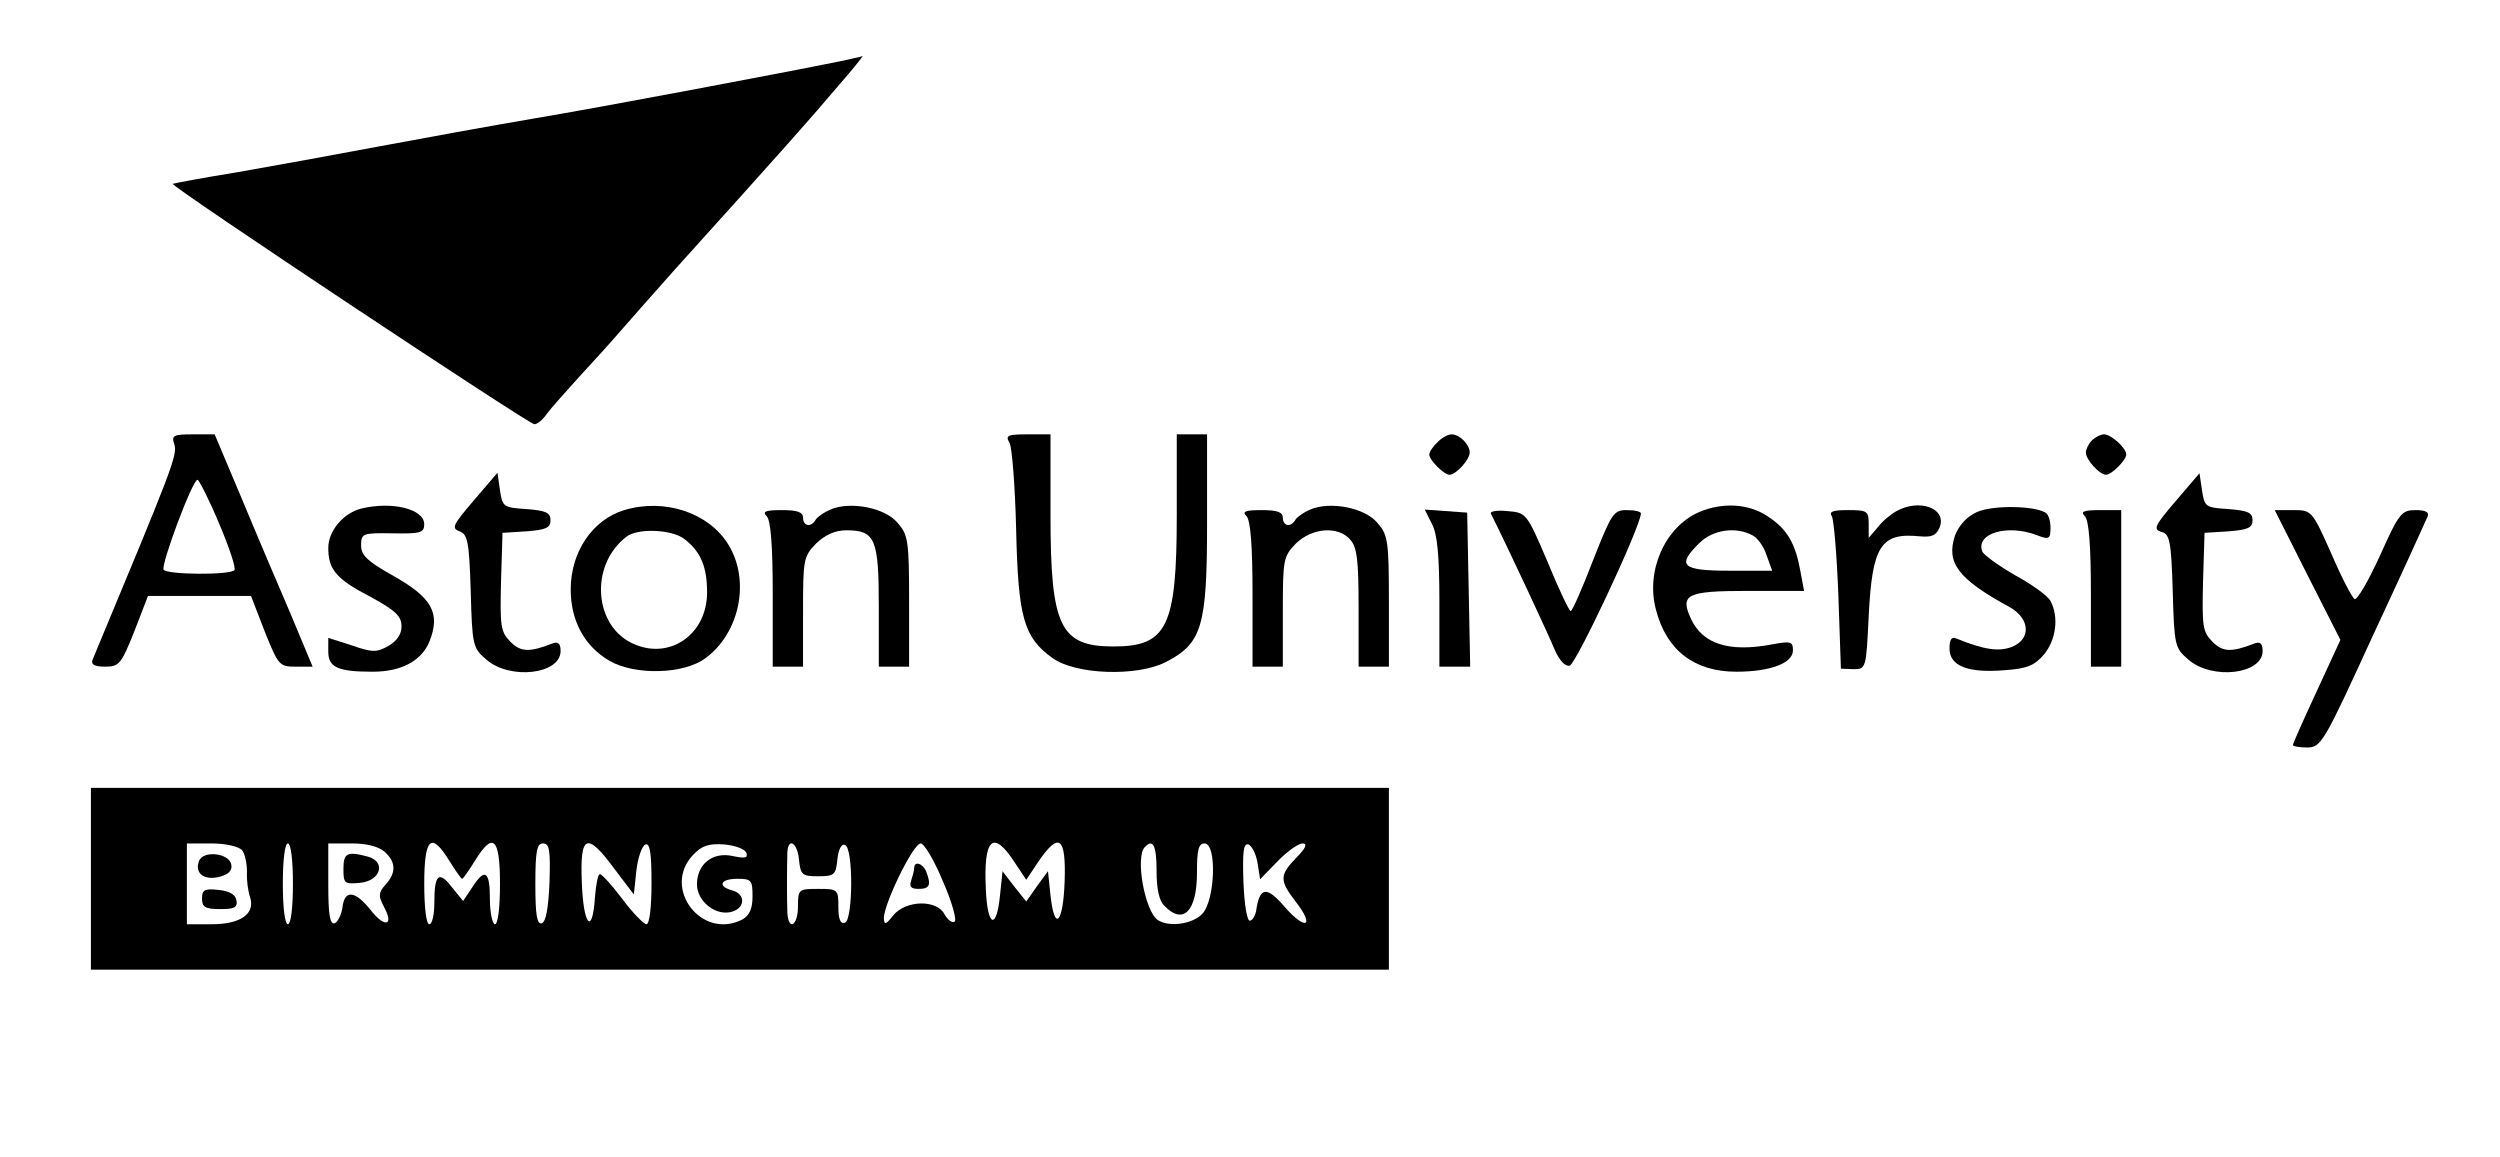 <?xml version="1.0" standalone="no"?>
<!DOCTYPE svg PUBLIC "-//W3C//DTD SVG 20010904//EN"
 "http://www.w3.org/TR/2001/REC-SVG-20010904/DTD/svg10.dtd">
<svg version="1.0" xmlns="http://www.w3.org/2000/svg"
 width="495pt" height="229pt" viewBox="0 0 495 229"
 preserveAspectRatio="xMidYMid meet">

<g transform="translate(0,229) scale(0.1,-0.1)"
fill="#000000" stroke="none">
<path d="M1665 2169 c-113 -23 -478 -92 -610 -114 -82 -14 -220 -39 -305 -55
-85 -16 -211 -39 -280 -51 -68 -11 -126 -22 -128 -23 -4 -5 705 -476 716 -476
6 0 17 9 25 21 8 11 37 43 63 72 27 29 64 70 83 92 19 22 67 76 106 120 214
237 275 306 323 363 30 34 52 62 50 61 -1 -1 -21 -5 -43 -10z"/>
<path d="M345 1411 c7 -22 -3 -46 -162 -428 -3 -9 5 -13 25 -13 28 0 32 5 58
70 l27 70 102 0 102 0 27 -70 c27 -67 29 -70 61 -70 l34 0 -43 103 c-24 56
-68 159 -97 229 l-54 128 -43 0 c-38 0 -43 -2 -37 -19z m89 -158 c20 -47 34
-89 30 -92 -9 -10 -134 -9 -140 1 -6 9 57 178 67 178 3 0 23 -39 43 -87z"/>
<path d="M1999 1413 c5 -10 11 -88 13 -173 4 -173 15 -212 72 -253 46 -33 167
-37 224 -8 72 37 82 70 82 276 l0 175 -30 0 -30 0 0 -160 c0 -221 -19 -260
-125 -260 -106 0 -125 39 -125 260 l0 160 -45 0 c-40 0 -45 -2 -36 -17z"/>
<path d="M2846 1414 c-9 -8 -16 -19 -16 -24 0 -11 29 -40 40 -40 13 0 40 30
40 44 0 16 -20 36 -36 36 -7 0 -20 -7 -28 -16z"/>
<path d="M4142 1418 c-7 -7 -12 -18 -12 -24 0 -14 27 -44 40 -44 11 0 40 29
40 40 0 13 -30 40 -44 40 -6 0 -17 -5 -24 -12z"/>
<path d="M938 1299 c-41 -48 -45 -55 -28 -61 16 -6 19 -21 22 -118 3 -108 4
-113 31 -136 47 -41 147 -29 147 17 0 15 -5 19 -16 15 -46 -18 -63 -17 -83 3
-20 20 -21 31 -19 119 l3 97 48 3 c38 3 47 7 47 22 0 15 -9 19 -47 22 -46 3
-48 4 -53 37 l-5 35 -47 -55z"/>
<path d="M4308 1298 c-42 -49 -45 -56 -29 -61 17 -4 20 -17 23 -117 3 -108 4
-113 31 -136 47 -41 147 -29 147 17 0 15 -5 19 -16 15 -46 -18 -63 -17 -83 3
-20 20 -21 31 -19 119 l3 97 48 3 c38 3 47 7 47 22 0 15 -9 19 -47 22 -46 3
-48 4 -53 37 l-5 34 -47 -55z"/>
<path d="M715 1283 c-35 -9 -65 -44 -65 -78 0 -43 16 -62 86 -98 47 -26 59
-37 59 -57 0 -16 -9 -29 -26 -39 -23 -13 -32 -13 -72 1 l-47 15 0 -27 c0 -31
18 -40 88 -40 56 0 96 21 112 59 23 57 6 88 -75 133 -48 27 -60 39 -60 58 0
24 3 25 63 24 54 -1 62 1 62 18 0 30 -63 46 -125 31z"/>
<path d="M1236 1280 c-63 -19 -106 -83 -106 -157 0 -62 27 -112 76 -141 51
-30 149 -27 191 5 68 50 89 154 45 225 -39 63 -126 92 -206 68z m120 -58 c32
-25 44 -55 44 -105 0 -82 -72 -133 -143 -103 -81 33 -91 156 -17 213 22 18 92
15 116 -5z"/>
<path d="M1644 1281 c-12 -5 -25 -14 -29 -20 -9 -16 -25 -13 -25 4 0 11 -11
15 -42 15 -33 0 -39 -3 -30 -12 8 -8 12 -57 12 -155 l0 -143 30 0 30 0 0 109
c0 104 1 109 26 135 18 17 37 26 60 26 57 0 64 -17 64 -151 l0 -119 30 0 30 0
0 129 c0 121 -2 132 -23 156 -25 30 -94 43 -133 26z"/>
<path d="M2594 1281 c-12 -5 -25 -14 -29 -20 -9 -16 -25 -13 -25 4 0 11 -11
15 -42 15 -33 0 -39 -3 -30 -12 8 -8 12 -57 12 -155 l0 -143 30 0 30 0 0 109
c0 104 1 109 26 135 32 31 83 35 107 8 14 -15 17 -41 17 -135 l0 -117 30 0 30
0 0 129 c0 121 -2 132 -23 156 -25 30 -94 43 -133 26z"/>
<path d="M3364 1276 c-68 -30 -106 -117 -85 -194 21 -80 76 -122 159 -122 67
0 112 17 112 42 0 18 -4 19 -42 12 -85 -16 -137 1 -160 51 -22 48 -9 55 113
55 l111 0 -7 38 c-10 56 -26 84 -64 109 -38 26 -90 29 -137 9z m106 -46 c10
-5 23 -23 28 -40 l11 -30 -85 0 c-94 0 -105 10 -59 55 26 26 72 33 105 15z"/>
<path d="M3755 1278 c-11 -6 -28 -20 -37 -32 l-18 -21 0 28 c0 25 -3 27 -41
27 -30 0 -38 -3 -32 -12 4 -7 10 -78 13 -158 l5 -144 25 -1 c25 0 25 2 30 105
7 140 24 166 102 158 24 -2 32 2 39 19 13 37 -41 56 -86 31z"/>
<path d="M3914 1276 c-20 -9 -35 -26 -43 -46 -18 -54 5 -86 108 -142 41 -23
43 -64 4 -79 -26 -10 -56 -5 -110 17 -9 4 -13 -3 -13 -20 0 -35 37 -49 109
-43 44 3 59 9 78 31 24 29 30 74 13 106 -5 10 -37 33 -70 51 -33 19 -62 40
-65 47 -14 36 50 55 109 32 23 -9 26 -7 26 15 0 13 -4 27 -10 30 -23 14 -106
15 -136 1z"/>
<path d="M2835 1253 c11 -20 15 -63 15 -155 l0 -128 30 0 31 0 -3 153 -3 152
-42 3 -42 3 14 -28z"/>
<path d="M2952 1273 c36 -72 117 -246 127 -271 9 -20 20 -32 29 -30 12 2 139
272 141 301 1 4 -12 7 -28 7 -26 0 -30 -6 -67 -100 -21 -55 -41 -100 -44 -100
-3 0 -24 44 -46 98 -41 96 -42 97 -79 100 -20 2 -35 0 -33 -5z"/>
<path d="M4128 1268 c8 -8 12 -57 12 -155 l0 -143 30 0 30 0 0 155 0 155 -42
0 c-33 0 -39 -3 -30 -12z"/>
<path d="M4569 1151 l65 -128 -47 -102 c-26 -56 -47 -103 -47 -106 0 -3 13 -5
28 -5 28 0 33 9 131 223 57 122 105 228 108 235 3 8 -5 12 -24 12 -28 0 -33
-6 -71 -91 -23 -50 -45 -88 -50 -85 -5 3 -26 43 -46 90 -38 85 -39 86 -75 86
l-37 0 65 -129z"/>
<path d="M180 550 l0 -180 1285 0 1285 0 0 180 0 180 -1285 0 -1285 0 0 -180z
m299 57 c6 -7 10 -27 10 -43 -1 -16 2 -38 6 -50 11 -33 -18 -54 -76 -54 l-49
0 0 80 0 80 49 0 c28 0 53 -6 60 -13z m101 -67 c0 -47 -4 -80 -10 -80 -6 0
-10 33 -10 80 0 47 4 80 10 80 6 0 10 -33 10 -80z m182 63 c22 -20 23 -41 1
-65 -14 -16 -14 -22 -3 -43 21 -38 2 -43 -26 -7 -31 39 -52 41 -56 5 -2 -14
-9 -28 -15 -31 -10 -3 -13 17 -13 77 l0 81 47 0 c29 0 53 -6 65 -17z m128 -18
c12 -19 23 -35 25 -35 2 0 13 16 25 35 36 59 50 47 50 -45 0 -47 -4 -80 -10
-80 -5 0 -10 23 -10 50 0 56 -10 62 -35 23 l-18 -27 -22 27 c-26 34 -35 26
-35 -30 0 -23 -4 -43 -10 -43 -6 0 -10 33 -10 80 0 92 14 104 50 45z m198 -42
c-2 -50 -7 -78 -15 -81 -10 -3 -13 17 -13 77 0 66 3 81 15 81 13 0 15 -13 13
-77z m129 26 l38 -50 5 47 c3 26 11 49 18 52 9 3 12 -17 12 -77 0 -47 -4 -81
-10 -81 -5 0 -27 22 -47 49 -21 28 -41 50 -45 50 -4 1 -8 -20 -10 -46 -5 -76
-23 -56 -26 30 -4 95 10 101 65 26z m261 32 c3 -10 -3 -11 -27 -6 -40 9 -71
-16 -71 -56 0 -34 38 -64 70 -54 26 8 26 35 0 42 -30 8 -24 23 10 23 28 0 30
-3 30 -35 0 -24 -6 -37 -19 -45 -81 -43 -161 61 -99 127 18 19 31 23 62 21 22
-2 41 -9 44 -17z m104 -13 c3 -30 6 -33 38 -33 32 0 35 3 38 33 2 20 8 32 15
29 17 -5 16 -149 0 -154 -9 -3 -13 7 -13 31 0 35 -1 36 -40 36 -39 0 -40 -1
-40 -35 0 -38 -19 -49 -21 -12 -1 23 -1 90 0 120 2 30 20 18 23 -15z m285 -43
c18 -41 28 -77 23 -80 -5 -3 -14 4 -20 15 -15 29 -76 28 -101 -2 -15 -19 -18
-20 -19 -6 0 28 58 148 73 148 7 0 27 -34 44 -75z m141 39 l24 -36 24 36 c41
60 55 49 52 -39 -3 -84 -20 -101 -28 -28 l-5 48 -22 -30 -21 -30 -24 30 -23
30 -5 -48 c-7 -70 -25 -62 -28 12 -5 101 14 119 56 55z m282 -18 c0 -36 5 -60
16 -70 37 -38 64 -10 64 66 0 45 3 58 15 58 25 0 21 -114 -5 -140 -20 -20 -65
-26 -87 -12 -26 16 -46 126 -26 145 16 17 23 3 23 -47z m200 15 l5 -32 34 35
c19 20 42 36 50 36 10 0 7 -9 -12 -28 -34 -35 -34 -45 -1 -88 38 -49 19 -57
-22 -10 -35 41 -49 40 -56 -2 -1 -12 -7 -24 -13 -25 -6 -1 -11 31 -13 76 -2
61 0 78 10 75 7 -3 15 -19 18 -37z"/>
<path d="M394 585 c-9 -24 10 -39 41 -31 18 5 25 12 23 24 -4 23 -56 29 -64 7z"/>
<path d="M400 511 c0 -17 6 -21 36 -21 28 0 35 3 32 18 -2 11 -14 18 -36 20
-27 3 -32 0 -32 -17z"/>
<path d="M680 569 c0 -28 2 -30 33 -27 41 4 52 42 15 52 -41 11 -48 7 -48 -25z"/>
<path d="M1810 571 c0 -5 -3 -16 -6 -25 -4 -12 0 -16 15 -16 22 0 25 8 15 34
-7 17 -24 22 -24 7z"/>
</g>
</svg>
